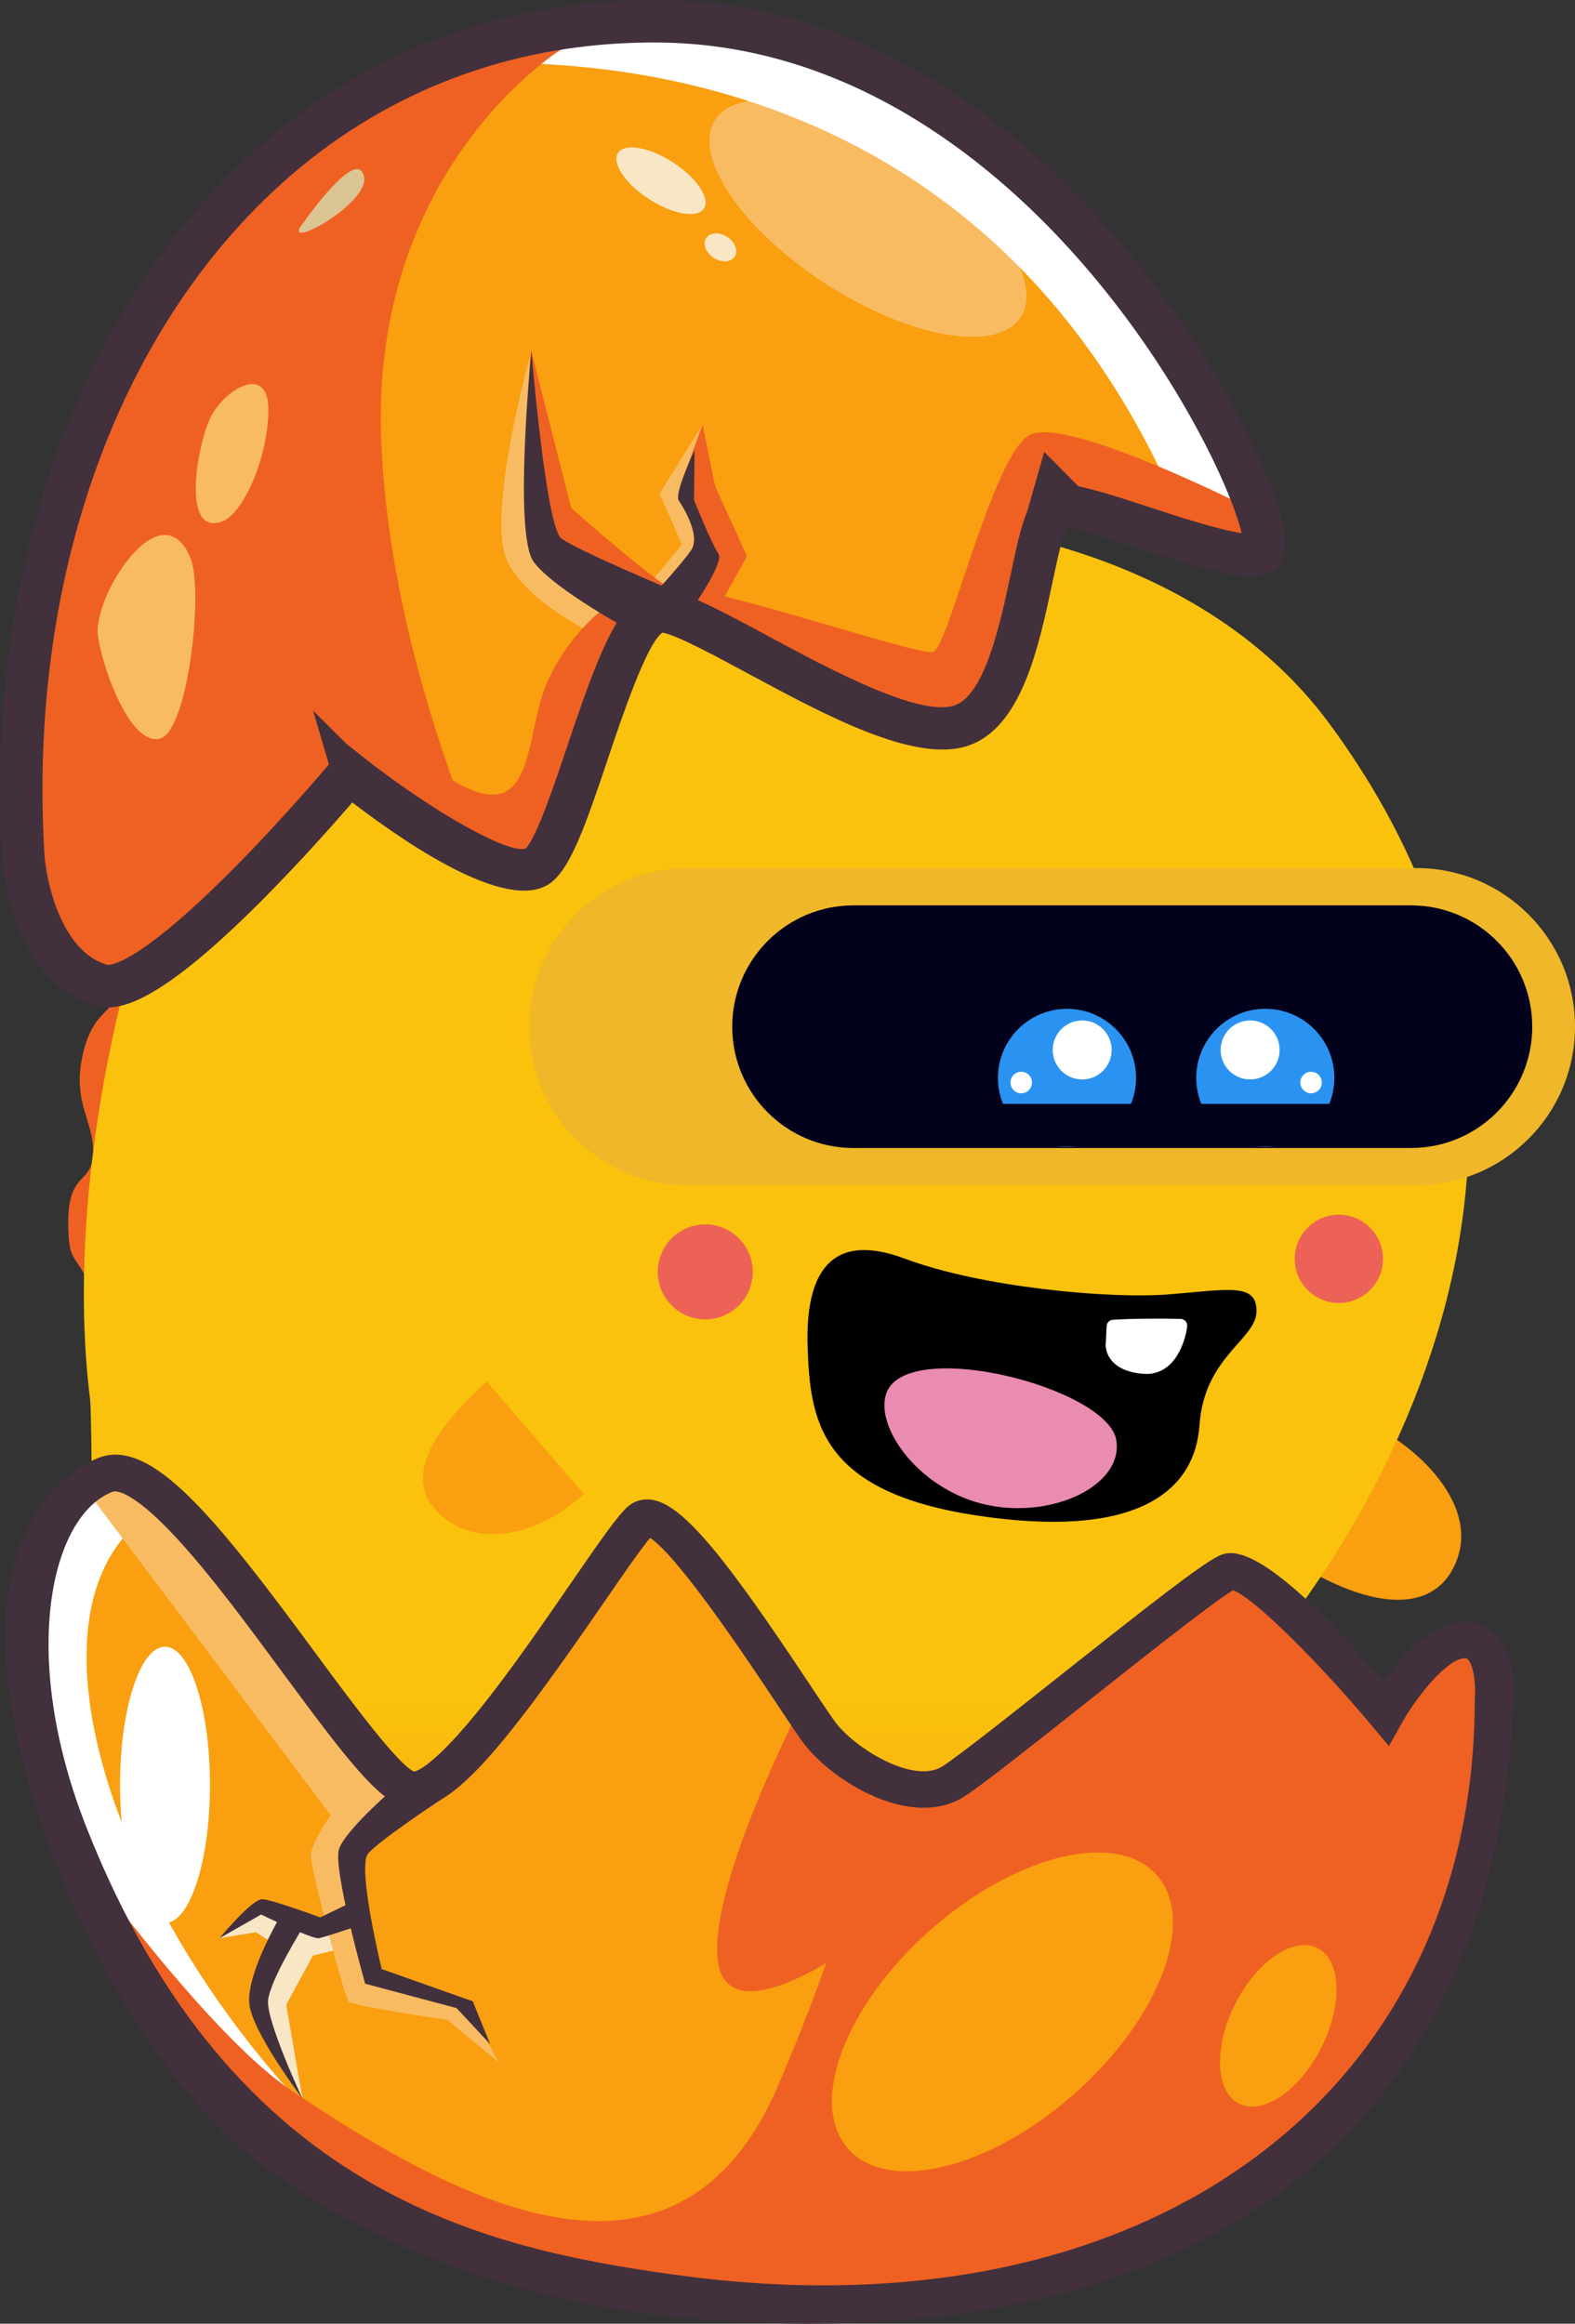 <?xml version="1.0" encoding="UTF-8"?>
<svg id="Layer_1" data-name="Layer 1" xmlns="http://www.w3.org/2000/svg" xmlns:xlink="http://www.w3.org/1999/xlink" viewBox="0 0 395.22 582.958">
  <rect x="0" y="0" width="395.22" height="582.958" fill="#333333" stroke="none"/>
  <defs>
    <linearGradient id="linear-gradient" x1="93.696" y1="103.882" x2="93.696" y2="149.647" gradientTransform="translate(280.99 576.489) rotate(-180)" gradientUnits="userSpaceOnUse">
      <stop offset="0" stop-color="#f49314"/>
      <stop offset=".59" stop-color="#f49314" stop-opacity=".4"/>
      <stop offset="1" stop-color="#f49314" stop-opacity="0"/>
    </linearGradient>
  </defs>
  <path d="M126.324,143.834S27.595,338.305,23.231,323.605c-4.807-9.962-5.815-6.738-6.092-15.492-.473-14.943,6.251-10.452,6.251-19.283,0-7.469-4.883-12.099-2.929-22.747,2.717-14.802,9.975-11.073,10.765-21.802,.79-10.729-3.621-14.29-1.938-27.643,2.596-20.591,18.035-16.582,21.778-26.548,4.728-12.587-2.444-35.084,6.43-45.423,13.865-16.152,29.639-28.149,68.817-.834,0-0,.011-0,.011-0Z" fill="#ef6122"/>
  <circle cx="122.939" cy="139.35" r="4.825" fill="#fff"/>
  <path d="M319.59,388.27c21.798,15.616,40.797,18.195,46.175,2.529,5.38-15.667-14.461-31.544-25.671-34.835" fill="#f99f10"/>
  <path d="M42.891,404.058c-28.61-31.384-28.474-110.998-3.367-184.47,32.58-95.351,228.828-126.34,293.989-38.144,84.62,114.564-8.695,226.449-23.048,240.754-87.346,67.54-221.035,32.939-267.586-18.139h.012Z" fill="#fac20c"/>
  <path d="M64.57,477.908h229.925" fill="none" stroke="#e8e6f4" stroke-linecap="round" stroke-miterlimit="10" stroke-width="4.393"/>
  <path d="M23.91,285.955s91.232,168.379,79.565,161.473c-34.014-2.979-54.303-7.212-79.944-4.345-35.483,3.967-3.382-43.444-1.771-54.748,3.628-25.462-2.592-63.774,2.15-102.38l0-0Z" fill="#fac20c"/>
  <path d="M322.377,406.513l-106.713-14.809s-188.566,49.356-160.632,50.948c59.153,4.984,33.241,32.435,67.924,32.391,46.585-.059,38.338-16.019,67.374-15.4,24.024,.512,15.762,15.471,58.691,15.4,34.973-2.084,68.451-60.675,73.356-68.53-2.512-.347,0,0,0,0Z" fill="#fac20c"/>
  <path d="M315.299,403.148l-99.634-11.445s-188.566,49.356-160.632,50.948c55.933,3.181,34.513,32.433,67.924,32.391,50.405-.064,34.933-15.339,67.374-15.4,26.207-.05,17.718,16.716,58.691,15.4,35.017-1.125,65.56-56.046,73.356-68.53,0,0-7.078-3.364-7.078-3.364Z" fill="url(#linear-gradient)" isolation="isolate" opacity=".5"/>
  <path d="M122.116,346.55c-11.685,10.667-21.316,23.052-12.658,32.41,8.657,9.357,24.378,7.393,37.064-4.138" fill="#f99f10"/>
  <path d="M347.032,315.81c0-6.114-4.957-11.071-11.071-11.071h0c-6.114,0-11.071,4.957-11.071,11.071,0,6.114,4.957,11.071,11.071,11.071,6.114,0,11.071-4.957,11.071-11.071Zm-158.132,3.269c0-6.584-5.337-11.921-11.921-11.921s-11.921,5.337-11.921,11.921c0,6.584,5.337,11.921,11.921,11.921s11.921-5.337,11.921-11.921Z" fill="#e83878" isolation="isolate" opacity=".69"/>
  <path d="M172.582,217.773c-21.97,0-39.782,17.812-39.782,39.782v.013c0,21.97,17.812,39.782,39.782,39.782h182.856c21.97,0,39.782-17.812,39.782-39.782v-.013c0-21.97-17.81-39.778-39.782-39.778H172.582v-.004Z" fill="#efb729"/>
  <path d="M183.743,257.57c0,16.809,13.626,30.435,30.435,30.435h139.878c16.809,0,30.435-13.626,30.435-30.435s-13.626-30.435-30.435-30.435H214.178c-16.809,0-30.435,13.626-30.435,30.435Z" fill="#02021c"/>
  <path d="M317.506,287.733c9.569,0,17.326-7.757,17.326-17.326,0-9.569-7.757-17.326-17.326-17.326-9.569,0-17.326,7.757-17.326,17.326,0,9.569,7.757,17.326,17.326,17.326Z" fill="#2a93f2"/>
  <path d="M267.747,287.745c9.569,0,17.326-7.757,17.326-17.326,0-9.569-7.757-17.326-17.326-17.326-9.569,0-17.326,7.757-17.326,17.326,0,9.569,7.757,17.326,17.326,17.326Z" fill="#2a93f2"/>
  <path d="M241.492,287.634h102.439v-10.704h-102.439v10.704Z" fill="#02021c"/>
  <circle cx="313.7" cy="263.406" r="7.398" fill="#fff"/>
  <path d="M331.694,271.577c0,1.492-1.209,2.701-2.701,2.701s-2.701-1.209-2.701-2.701,1.209-2.701,2.701-2.701,2.701,1.209,2.701,2.701Z" fill="#fff"/>
  <circle cx="271.553" cy="263.406" r="7.398" fill="#fff"/>
  <circle cx="256.26" cy="271.577" r="2.701" fill="#fff"/>
  <path d="M77.049,169.852s-3.996-50.521,12.577-44.96c18.35,6.154,24.256,12.599,36.49,3.639,10.151-7.434,9.077-47.111,32.822-56.503,12.924-5.112,69.659,7.069,96.146,73.018,7.905,19.694-6.824,28.389-16.092,20.927-10.735-8.643-95.205-43.399-161.944,3.881l0-.002Z" fill="#ef6122"/>
  <path d="M202.66,337.841c-.581-17.923,5.364-29.212,24.441-22.061,19.077,7.151,51.26,10.138,66.149,8.948,14.903-1.19,22.05-2.987,22.05,4.177s-13.106,11.328-14.308,28.617c-1.19,17.289-16.686,28.617-56.016,22.656-39.33-5.962-41.721-23.845-42.316-42.337Z"/>
  <path d="M277.687,332.701c.043-.862,.72-1.551,1.581-1.61,4.564-.314,13.369-.335,17.01-.21,.995,.034,1.745,.903,1.624,1.891-.477,3.871-3.155,12.487-11.013,11.88-9.69-.746-9.439-7.186-9.439-7.186l.238-4.765Z" fill="#fff"/>
  <path d="M280.14,361.401c1.673,11.268-15.956,19.656-32.448,16.15-16.492-3.506-27.923-18.83-25.42-27.595,4.268-14.944,55.879-1.947,57.867,11.445Z" fill="#ea8bb1" isolation="isolate"/>
  <g>
    <path d="M26.462,370.002c2.295-.943,5.046-.381,8.139,1.308,20.852,11.473,56.858,74.913,68.253,77.606,13.087,3.105,50.754-61.309,58.079-67.669,7.325-6.345,39.246,46.473,44.992,53.807,2.783,3.546,8.254,8.019,14.357,10.911,6.511,3.074,13.722,4.368,19.126,.837,10.467-6.848,61.221-48.922,68.546-52.346,7.325-3.423,39.767,35.227,39.767,35.227,0,0,9.946-17.622,19.354-18.215,9.425-.609,7.846,15.278,7.846,15.278-18.833,173.625-136.555,147.472-204.043,148.457-50.315,.734-94.444-24.216-128.92-65.605-9.783-11.732-20.114-30.469-21.041-33.132-21.454-61.629-12.248-99.129,5.545-106.464Z" fill="#f99f10"/>
    <path d="M87.155,488.512v-7.147s-7.35,3.376-7.35,3.376l-14.208-6.642-10.533,8.152,9.158-1.51,5.834,3.771s-3.829,8.173-5.66,14.431c-1.831,6.258,11.51,23.579,11.51,23.579l-4.083-23.579,6.7-12.338,8.633-2.093h-.001Z" fill="#f9e6c5"/>
    <path d="M26.46,370.004c2.295-.943,5.046-.381,8.139,1.308,2.328,1.278,4.868,3.226,7.52,5.645-55.332,27.834,10.571,161.229,93.907,194.092C18.64,544.716-3.58,412.766,8.796,389.77c5.626-10.453,12.104-17.474,17.664-19.766Z" fill="#fff"/>
    <path d="M195.279,523.176c14.666-34.086,21.991-60.38,25.003-80.558,6.511,3.074,13.722,4.368,19.126,.837,10.467-6.848,61.221-48.922,68.546-52.346,7.325-3.423,39.767,35.227,39.767,35.227,0,0,9.946-17.622,19.354-18.215,9.425-.609,7.846,15.278,7.846,15.278-3.346,30.851-9.257,56.781-18.569,77.944-31.412,71.385-128.008,79.259-185.425,76.13-50.25-2.739-98.404-32.006-132.899-73.4-9.773-11.728-7.902-16.224-12.008-30.526,0,0,28.211,38.286,47.13,50.939,39.488,26.409,96.308,58.682,122.129-1.31Z" fill="#ef6122"/>
    <path d="M200.869,428.21s-23.37,45.324-20.704,63.911c2.665,18.586,33.261-3.587,33.261-3.587,22.324-38.477-12.557-60.324-12.557-60.324Z" fill="#ef6122"/>
    <path d="M39.478,372.204c4.123,.734,65.204,78.393,65.204,78.393l-16.102,13.683,4.199,30.936,22.893,7.215,3.923,4.525,5.494,10.394-12.811-10.607s-23.552-3.454-24.729-4.554c-1.177-1.1-9.679-33.749-9.549-36.795,.131-3.046,4.971-10.038,4.971-10.038l-58.913-78.336c1.257-14.995,11.3-5.547,15.421-4.816Z" fill="#f9bb62"/>
    <path d="M169.313,581.219c-35.555-3.528-72.678-15.615-102.619-37.338C30.125,517.35-1.961,445.501,1.569,403.777c1.859-21.977,12.762-33.758,22.919-37.947,13.316-5.486,29.465,14.703,54.481,48.615,8.826,11.964,20.88,28.301,24.953,30.004,.864-.167,5.167-1.693,16.385-15.599,7.739-9.597,16.128-21.776,22.87-31.562,7.713-11.201,11.859-17.148,14.428-19.378,1.568-1.359,3.64-1.954,5.823-1.685,8.262,1.036,19.87,16.419,39.754,46.343,2.978,4.478,5.546,8.346,6.679,9.79,5.134,6.546,19.616,15.369,26.747,10.7,4.398-2.877,17.175-12.999,29.531-22.791,21.769-17.246,35.297-27.863,39.628-29.889,2.853-1.335,10.21-4.772,41.378,31.3,4.297-6.05,11.552-14.251,19.597-14.765,3.328-.202,6.282,.816,8.53,2.969,5.41,5.18,4.709,15.304,4.513,17.282l-.005,.04c-4.761,114.702-88.086,166.157-210.468,154.014Zm198.973-164.961c-.154-.146-.28-.275-.876-.237-4.354,.278-11.727,9.349-15.373,15.788l-3.513,6.222-4.648-5.534c-12.629-15.042-29.078-31.63-34.486-33.545-5.024,2.999-23.35,17.518-36.933,28.279-13.104,10.381-25.48,20.188-30.245,23.306-13.282,8.692-32.95-3.507-40.224-12.78-1.355-1.729-3.765-5.355-7.1-10.373-6.241-9.393-24.523-36.904-31.767-41.566-2.446,2.932-7.153,9.766-11.73,16.41-25.759,37.396-39.067,53.639-49.74,51.118-6.765-1.607-15.186-12.666-30.718-33.721-8.896-12.059-18.097-24.528-26.533-33.673-12.118-13.136-15.93-11.786-15.966-11.77-15.649,5.733-23.854,41.004-6.66,84.47,36.446,92.134,100.594,105.447,147.379,111.994,119.66,16.743,201-46.198,200.911-144.34,.305-3.125-.151-8.489-1.776-10.048Z" fill="#42303d"/>
    <path d="M99.815,447.777s-13.182,11.247-14.755,16.138c-1.572,4.892,6.573,33.749,6.573,33.749l22.936,6.114,8.427,9.049-4.359-10.76-22.848-8.07s-6.279-25.678-3.401-29.015c2.878-3.337,18.17-13.451,18.17-13.451l-10.743-3.753Z" fill="#42303d"/>
    <path d="M88.028,483.763s-6.453,2.162-8.023,2.487c-1.57,.326-14.475-5.95-14.475-5.95l-10.464,5.95s8.197-9.945,10.813-9.782c2.615,.163,14.475,4.565,14.475,4.565l6.352-3.078c3.212,1.976,1.321,5.808,1.321,5.808Z" fill="#42303d"/>
    <path d="M75.907,483.725s-8.11,12.961-8.633,18.097c-.523,5.136,8.633,24.701,8.633,24.701,0,0-12.557-16.631-13.341-23.722-.786-7.092,6.966-20.606,6.966-20.606,.805-1.473,6.375,1.53,6.375,1.53Z" fill="#42303d"/>
    <ellipse cx="41.407" cy="447.777" rx="11.282" ry="34.664" fill="#fff"/>
    <ellipse cx="251.541" cy="504.728" rx="51.754" ry="27.368" transform="translate(-271.542 293.996) rotate(-41.567)" fill="#f99f10"/>
    <ellipse cx="320.753" cy="508.232" rx="21.861" ry="12.113" transform="translate(-277.479 565.68) rotate(-63.229)" fill="#f99f10"/>
  </g>
  <g>
    <path d="M316.359,138.906c-2.121,.645-5.74,.208-10.112-.796l-.017,.002c-2.231-.505-4.643-1.167-7.154-1.905-13.004-3.833-28.62-9.914-33.415-9.306-7.543,.956-6.803,49.216-24.48,55.145-17.661,5.909-63.403-27.894-75.022-28.714-11.604-.841-21.997,56.512-31.048,63.802-2.666,2.146-7.857,1.032-13.851-1.612-6.523-2.863-14.013-7.555-20.265-11.814-7.584-5.164-13.34-9.736-13.34-9.736,0,0-47.982,57.512-62.337,53.187-14.373-4.323-18.98-23.725-19.508-32.845C.607,125.751,38.897,45.308,107.068,16.543c12.139-5.119,25.218-8.603,39.18-10.211,6.107-.702,12.388-1.032,18.821-1.005,103.707,.688,160.105,130.922,151.29,133.579Z" fill="#f99f10"/>
    <ellipse cx="217.794" cy="54.804" rx="19.522" ry="45.628" transform="translate(53.532 207.956) rotate(-57.12)" fill="#f9bb62"/>
    <ellipse cx="165.861" cy="45.343" rx="5.497" ry="12.848" transform="translate(37.738 160.018) rotate(-57.12)" fill="#f9e6c5"/>
    <ellipse cx="180.781" cy="62.061" rx="3.128" ry="4.271" transform="translate(30.518 180.19) rotate(-57.12)" fill="#f9e6c5"/>
    <path d="M133.333,88.024s-11.642,41.386-5.957,52.946c5.686,11.56,26.379,20.451,26.379,20.451l6.328-11.436-23.156-15.412c-.001,.001-5.946-40.878-3.595-46.549Z" fill="#f9bb62"/>
    <polygon points="176.283 106.509 165.503 123.861 171.103 136.582 160.083 149.986 177.273 147.09 178.562 139.091 170.324 125.552 176.283 106.509" fill="#f9bb62"/>
    <path d="M170.433,148.805c-3.887-.795-27.119-21.366-27.119-21.366l-9.982-39.414,.573,46.933,28.307,21.333,8.221-7.486Z" fill="#ef6122"/>
    <polygon points="178.078 156.485 187.441 139.502 179.478 122.09 176.283 106.509 170.65 122.08 178.562 139.091 172.299 146.024 178.078 156.485" fill="#ef6122"/>
    <path d="M316.359,138.906c-3.209,.962-9.823-.493-17.283-2.7C253.023,16.677,147.907,13.069,107.067,16.541c12.139-5.119,25.218-8.603,39.18-10.211,6.107-.702,12.388-1.032,18.821-1.005,103.708,.689,160.106,130.923,151.29,133.581Z" fill="#fff"/>
    <path d="M319.805,140.004c-2.231-.505-18.218-3.06-20.729-3.798-13.004-3.833-28.62-9.914-33.415-9.306-7.543,.956-6.803,49.216-24.48,55.145-17.661,5.909-63.403-27.894-75.022-28.714-11.604-.841-21.997,56.512-31.048,63.802-2.666,2.146-7.857,1.032-13.851-1.612-6.523-2.863-14.013-7.555-20.265-11.814,2.013-7.436,5.787-11.998,12.605-7.936,18.678,11.156,18.217-6.051,22-19.728,3.781-13.696,16-25.667,25.43-29.136,9.426-3.486,69.572,18.212,73.271,16.597,3.699-1.615,14.702-48.497,23.757-54.211,9.055-5.714,58.306,19.636,58.306,19.636l3.441,11.076Z" fill="#ef6122"/>
    <path d="M146.248,6.33l-5.376,6.054s-48.592,29.796-45.157,99.598c1.961,39.796,14.845,78.028,25.544,103.537-14.451-6.353-33.605-21.55-33.605-21.55,0,0-47.982,57.512-62.337,53.187-14.373-4.323-18.98-23.725-19.508-32.845C-.315,109.982,53.926,16.915,146.248,6.33Z" fill="#ef6122"/>
    <path d="M28.658,252.63c-1.976,.25-3.547,.028-4.879-.374C6.834,247.159,1.162,226.207,.485,214.631l0,.001C-3.41,148.321,16.282,87.193,54.512,46.917,83.908,15.943,122.158-.279,165.108,.004c52.103,.341,90.713,31.933,113.927,58.375,26.49,30.173,41.53,63.002,43.354,75.687,1.03,7.168-2.372,9.307-4.49,9.944-6.084,1.838-16.456-1.284-32.799-6.638-5.994-1.963-13.905-4.558-17.47-5.085-1.165,2.66-2.523,9.059-3.553,13.908-3.441,16.212-7.723,36.388-21.202,40.897-13.296,4.454-35.597-7.58-55.285-18.187-8.36-4.505-17.788-9.585-21.366-10.204-3.954,2.684-10.3,21.58-13.742,31.834-5.551,16.529-9.197,26.856-14.033,30.748-9.888,7.953-34.083-7.777-50.042-19.97-4.536,5.254-13.167,15.012-22.757,24.636-20.157,20.219-30.655,25.88-36.99,26.682ZM145.253,11.828c-31.887,4.039-60.294,18.493-83.012,42.427C26.034,92.4,7.403,150.627,11.126,214.005l0,.001c.386,6.6,3.966,24.505,15.723,28.042,.252,.048,6.718,1.06,31.637-24.022,13.305-13.391,24.96-27.329,25.075-27.468l3.33-3.991,4.074,3.228c17.079,13.536,36.485,24.491,40.902,23.089,2.675-2.426,7.378-16.435,10.504-25.745,8.306-24.741,13.924-39.849,24.174-39.129,5.212,.374,12.921,4.408,26.098,11.508,15.11,8.141,37.96,20.429,46.846,17.464,7.698-2.575,11.585-20.885,14.157-33.002,2.845-13.408,4.564-21.501,11.35-22.36,4.307-.546,11.349,1.666,23.419,5.622,6.434,2.109,17.307,5.669,23.141,6.507-2.468-10.759-16.7-42.008-42.635-70.695-21.452-23.73-56.889-52.082-103.885-52.39-6.725-.042-13.324,.348-19.783,1.166Z" fill="#42303d"/>
    <path d="M170.433,148.805s-25.779-10.791-29.608-13.759c-3.831-2.969-7.491-47.021-7.491-47.021,0,0-4.553,45.86,.559,52.888,5.112,7.028,25.509,17.939,25.509,17.939l11.031-10.047Z" fill="#42303d"/>
    <path d="M163.737,149.412s7.273-7.829,9.699-11.398c2.427-3.569-1.93-10.693-3.113-12.462-1.183-1.768,3.97-12.591,3.97-12.591l-.145,12.491s4.481,11.137,6.114,13.425c1.632,2.287-7.09,14.521-7.09,14.521l-9.435-3.987Z" fill="#42303d"/>
    <path d="M47.778,139.936c3.359,7.962-.52,43.059-7.488,45.315-6.966,2.257-14.224-15.869-15.694-25.657-1.469-9.789,15.788-37.184,23.182-19.658Z" fill="#f9bb62"/>
    <path d="M55.867,130.782c-10.366,3.941-6.53-18.303-3.246-25.627,3.284-7.324,15.03-14.568,14.72-1.865-.31,12.704-6.705,25.678-11.474,27.492Z" fill="#f9bb62"/>
    <path d="M75.622,56.575c3.619-5.089,14.088-19.054,15.705-12.351,1.617,6.703-20.229,18.714-15.705,12.351Z" fill="#dbc593"/>
    <polygon points="86.891 186.567 78.57 178.296 84.953 199.974 86.891 186.567" fill="#42303d"/>
    <polygon points="257.786 128.24 262.032 113.359 273.172 124.613 257.786 128.24" fill="#42303d"/>
  </g>
</svg>